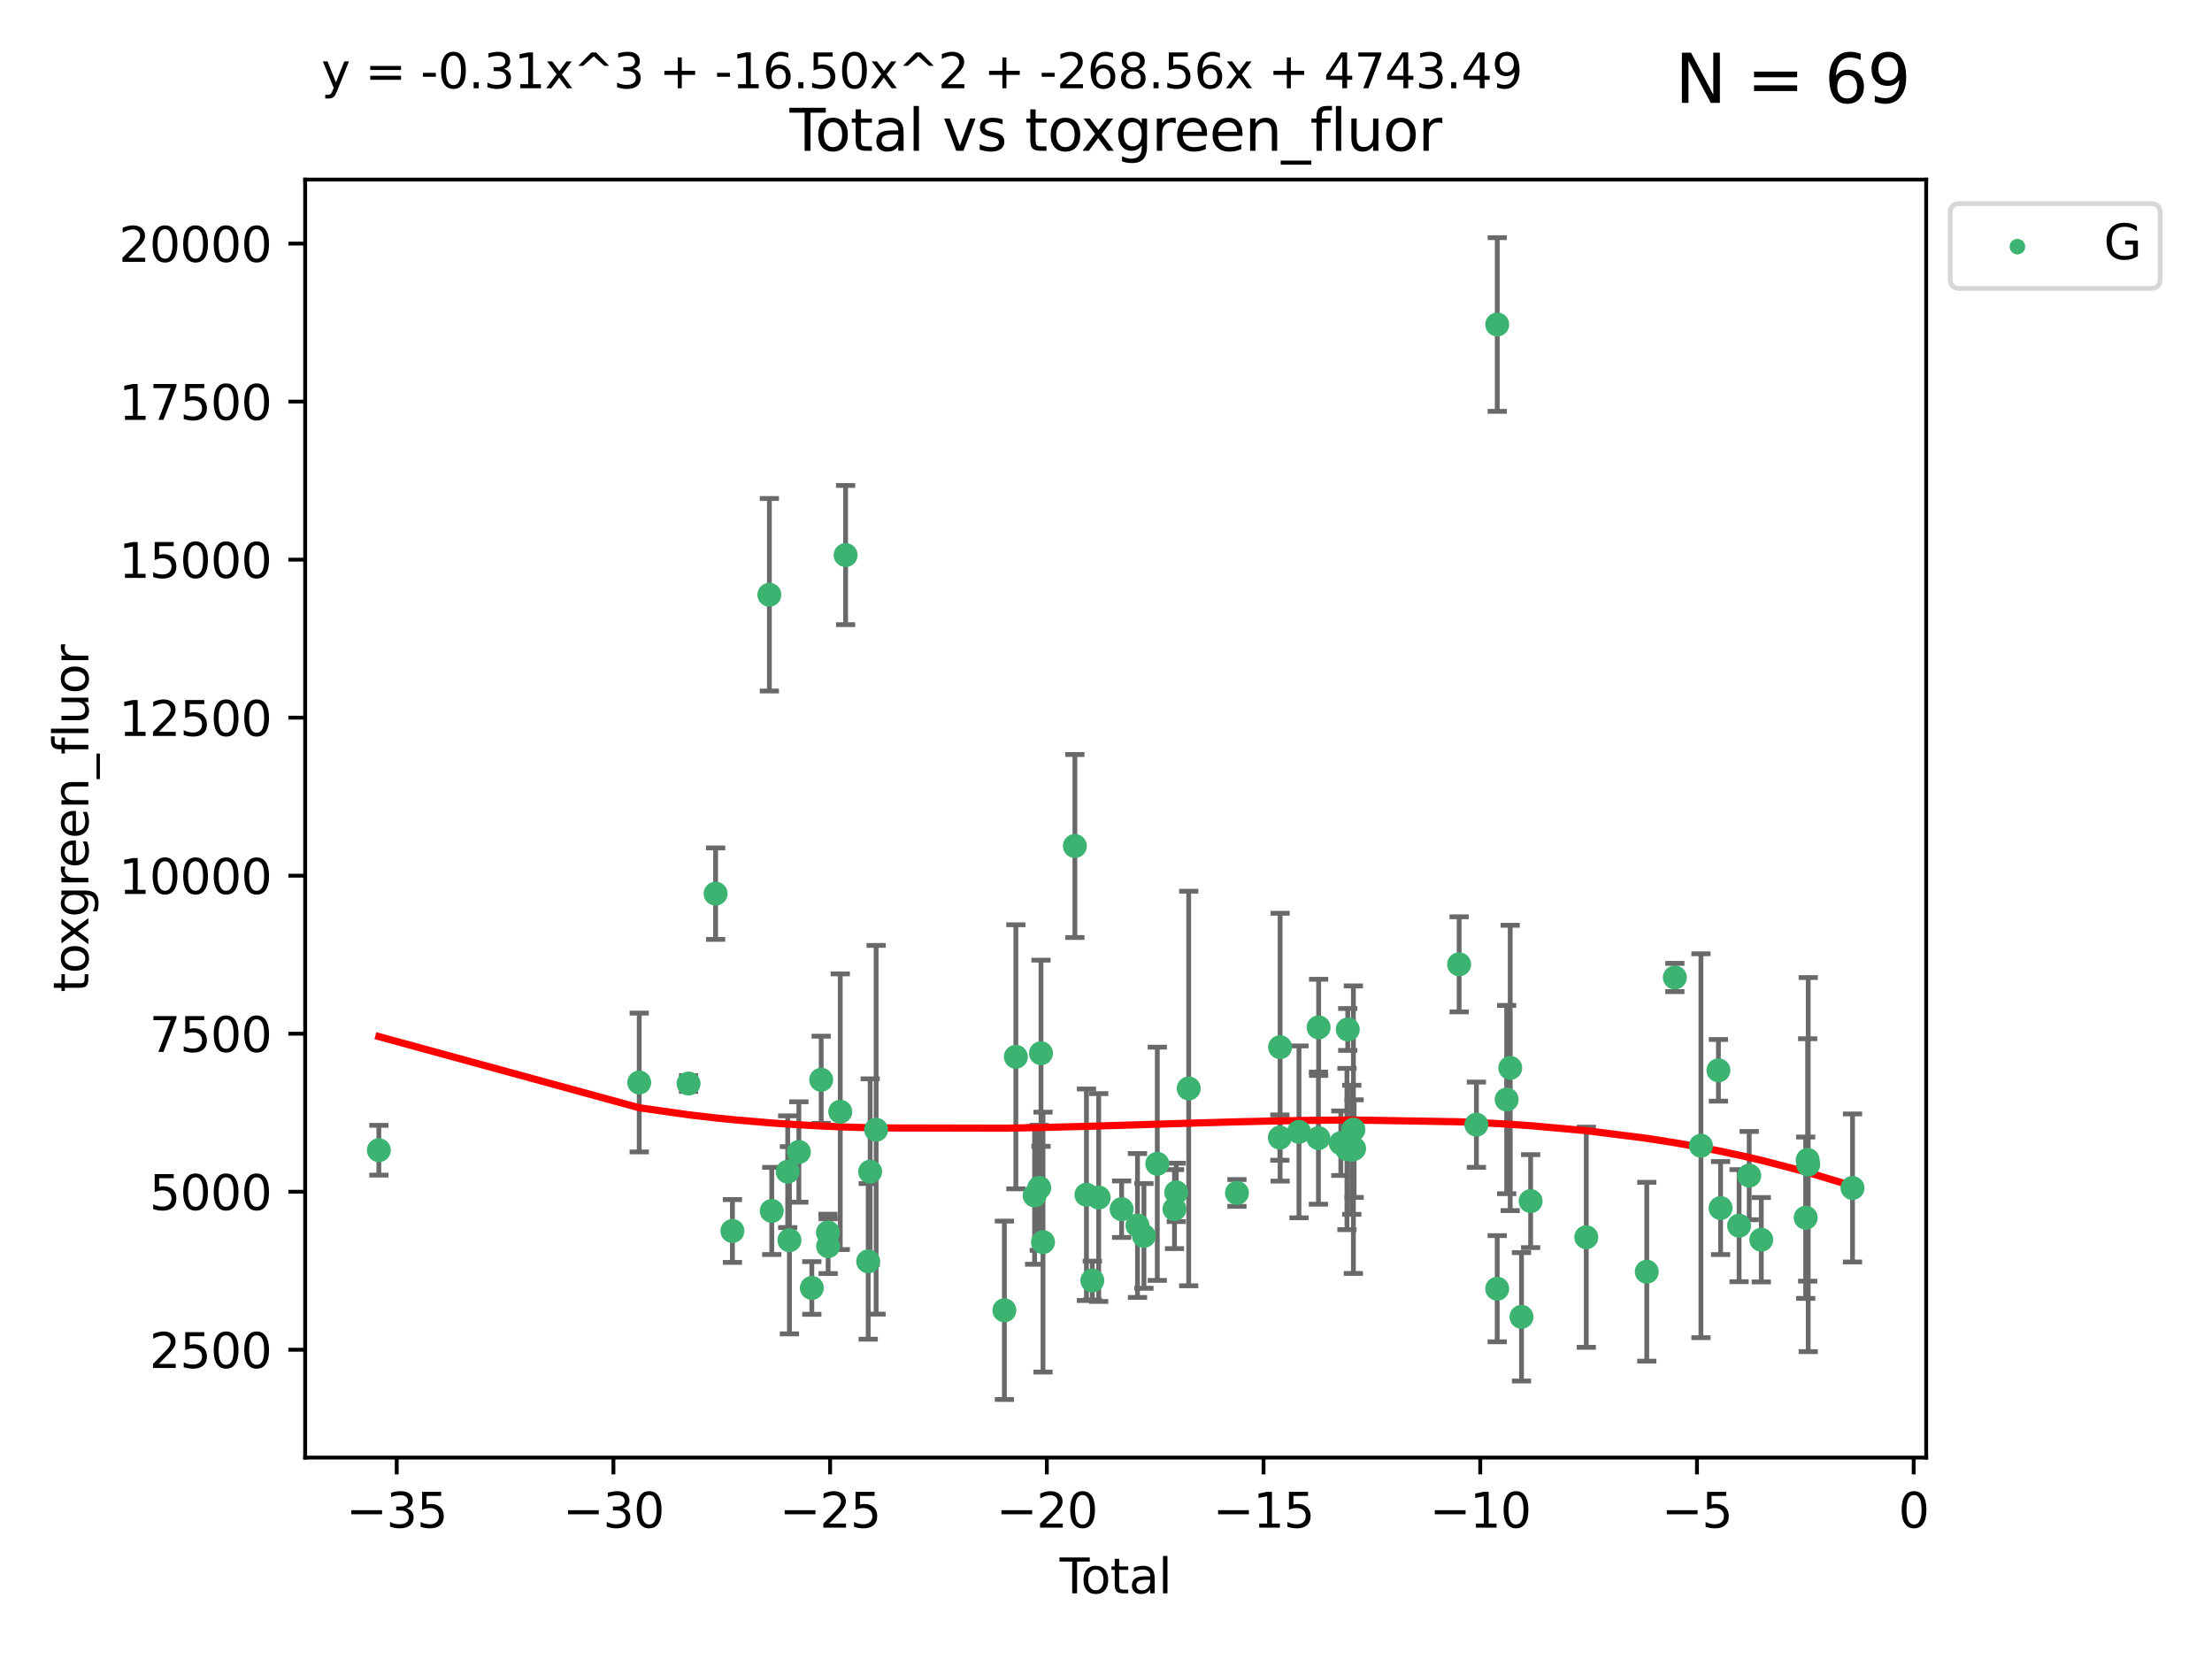 <?xml version="1.0" encoding="utf-8" standalone="no"?>
<!DOCTYPE svg PUBLIC "-//W3C//DTD SVG 1.1//EN"
  "http://www.w3.org/Graphics/SVG/1.1/DTD/svg11.dtd">
<svg xmlns:xlink="http://www.w3.org/1999/xlink" width="460.8pt" height="345.6pt" viewBox="0 0 460.8 345.6" xmlns="http://www.w3.org/2000/svg" version="1.1">
 <defs>
  <style type="text/css">*{stroke-linejoin: round; stroke-linecap: butt}</style>
 </defs>
 <g id="figure_1">
  <g id="patch_1">
   <path d="M 0 345.6 
L 460.8 345.6 
L 460.8 0 
L 0 0 
z
" style="fill: #ffffff"/>
  </g>
  <g id="axes_1">
   <g id="patch_2">
    <path d="M 63.571 303.64 
L 401.26 303.64 
L 401.26 37.411 
L 63.571 37.411 
z
" style="fill: #ffffff"/>
   </g>
   <g id="PathCollection_1">
    <defs>
     <path id="m71a7315d2e" d="M 0 1.118 
C 0.297 1.118 0.581 1 0.791 0.791 
C 1 0.581 1.118 0.297 1.118 0 
C 1.118 -0.297 1 -0.581 0.791 -0.791 
C 0.581 -1 0.297 -1.118 0 -1.118 
C -0.297 -1.118 -0.581 -1 -0.791 -0.791 
C -1 -0.581 -1.118 -0.297 -1.118 0 
C -1.118 0.297 -1 0.581 -0.791 0.791 
C -0.581 1 -0.297 1.118 0 1.118 
z
" style="stroke: #3cb371"/>
    </defs>
    <g clip-path="url(#pb2f831c3a3)">
     <use xlink:href="#m71a7315d2e" x="78.921" y="239.609" style="fill: #3cb371; stroke: #3cb371"/>
     <use xlink:href="#m71a7315d2e" x="133.161" y="225.508" style="fill: #3cb371; stroke: #3cb371"/>
     <use xlink:href="#m71a7315d2e" x="143.437" y="225.72" style="fill: #3cb371; stroke: #3cb371"/>
     <use xlink:href="#m71a7315d2e" x="149.074" y="186.163" style="fill: #3cb371; stroke: #3cb371"/>
     <use xlink:href="#m71a7315d2e" x="152.576" y="256.437" style="fill: #3cb371; stroke: #3cb371"/>
     <use xlink:href="#m71a7315d2e" x="160.274" y="123.898" style="fill: #3cb371; stroke: #3cb371"/>
     <use xlink:href="#m71a7315d2e" x="160.771" y="252.258" style="fill: #3cb371; stroke: #3cb371"/>
     <use xlink:href="#m71a7315d2e" x="164.094" y="244.084" style="fill: #3cb371; stroke: #3cb371"/>
     <use xlink:href="#m71a7315d2e" x="164.453" y="258.362" style="fill: #3cb371; stroke: #3cb371"/>
     <use xlink:href="#m71a7315d2e" x="166.421" y="239.979" style="fill: #3cb371; stroke: #3cb371"/>
     <use xlink:href="#m71a7315d2e" x="169.119" y="268.305" style="fill: #3cb371; stroke: #3cb371"/>
     <use xlink:href="#m71a7315d2e" x="171.07" y="224.935" style="fill: #3cb371; stroke: #3cb371"/>
     <use xlink:href="#m71a7315d2e" x="172.479" y="256.75" style="fill: #3cb371; stroke: #3cb371"/>
     <use xlink:href="#m71a7315d2e" x="172.517" y="259.601" style="fill: #3cb371; stroke: #3cb371"/>
     <use xlink:href="#m71a7315d2e" x="175.043" y="231.59" style="fill: #3cb371; stroke: #3cb371"/>
     <use xlink:href="#m71a7315d2e" x="176.155" y="115.629" style="fill: #3cb371; stroke: #3cb371"/>
     <use xlink:href="#m71a7315d2e" x="180.862" y="262.77" style="fill: #3cb371; stroke: #3cb371"/>
     <use xlink:href="#m71a7315d2e" x="181.269" y="244.079" style="fill: #3cb371; stroke: #3cb371"/>
     <use xlink:href="#m71a7315d2e" x="182.514" y="235.349" style="fill: #3cb371; stroke: #3cb371"/>
     <use xlink:href="#m71a7315d2e" x="209.233" y="272.957" style="fill: #3cb371; stroke: #3cb371"/>
     <use xlink:href="#m71a7315d2e" x="211.623" y="220.151" style="fill: #3cb371; stroke: #3cb371"/>
     <use xlink:href="#m71a7315d2e" x="215.529" y="249.036" style="fill: #3cb371; stroke: #3cb371"/>
     <use xlink:href="#m71a7315d2e" x="216.487" y="247.441" style="fill: #3cb371; stroke: #3cb371"/>
     <use xlink:href="#m71a7315d2e" x="216.859" y="219.41" style="fill: #3cb371; stroke: #3cb371"/>
     <use xlink:href="#m71a7315d2e" x="217.278" y="258.753" style="fill: #3cb371; stroke: #3cb371"/>
     <use xlink:href="#m71a7315d2e" x="223.917" y="176.237" style="fill: #3cb371; stroke: #3cb371"/>
     <use xlink:href="#m71a7315d2e" x="226.325" y="248.883" style="fill: #3cb371; stroke: #3cb371"/>
     <use xlink:href="#m71a7315d2e" x="227.55" y="266.756" style="fill: #3cb371; stroke: #3cb371"/>
     <use xlink:href="#m71a7315d2e" x="228.879" y="249.467" style="fill: #3cb371; stroke: #3cb371"/>
     <use xlink:href="#m71a7315d2e" x="233.656" y="251.9" style="fill: #3cb371; stroke: #3cb371"/>
     <use xlink:href="#m71a7315d2e" x="236.961" y="255.292" style="fill: #3cb371; stroke: #3cb371"/>
     <use xlink:href="#m71a7315d2e" x="238.304" y="257.46" style="fill: #3cb371; stroke: #3cb371"/>
     <use xlink:href="#m71a7315d2e" x="241.087" y="242.438" style="fill: #3cb371; stroke: #3cb371"/>
     <use xlink:href="#m71a7315d2e" x="244.669" y="251.878" style="fill: #3cb371; stroke: #3cb371"/>
     <use xlink:href="#m71a7315d2e" x="245.038" y="248.397" style="fill: #3cb371; stroke: #3cb371"/>
     <use xlink:href="#m71a7315d2e" x="247.63" y="226.751" style="fill: #3cb371; stroke: #3cb371"/>
     <use xlink:href="#m71a7315d2e" x="257.677" y="248.512" style="fill: #3cb371; stroke: #3cb371"/>
     <use xlink:href="#m71a7315d2e" x="266.619" y="236.985" style="fill: #3cb371; stroke: #3cb371"/>
     <use xlink:href="#m71a7315d2e" x="266.672" y="218.147" style="fill: #3cb371; stroke: #3cb371"/>
     <use xlink:href="#m71a7315d2e" x="270.603" y="235.785" style="fill: #3cb371; stroke: #3cb371"/>
     <use xlink:href="#m71a7315d2e" x="274.653" y="237.093" style="fill: #3cb371; stroke: #3cb371"/>
     <use xlink:href="#m71a7315d2e" x="274.696" y="214.02" style="fill: #3cb371; stroke: #3cb371"/>
     <use xlink:href="#m71a7315d2e" x="279.315" y="238.15" style="fill: #3cb371; stroke: #3cb371"/>
     <use xlink:href="#m71a7315d2e" x="280.595" y="239.364" style="fill: #3cb371; stroke: #3cb371"/>
     <use xlink:href="#m71a7315d2e" x="280.762" y="214.455" style="fill: #3cb371; stroke: #3cb371"/>
     <use xlink:href="#m71a7315d2e" x="281.604" y="239.526" style="fill: #3cb371; stroke: #3cb371"/>
     <use xlink:href="#m71a7315d2e" x="281.936" y="235.328" style="fill: #3cb371; stroke: #3cb371"/>
     <use xlink:href="#m71a7315d2e" x="282.087" y="239.279" style="fill: #3cb371; stroke: #3cb371"/>
     <use xlink:href="#m71a7315d2e" x="303.961" y="200.887" style="fill: #3cb371; stroke: #3cb371"/>
     <use xlink:href="#m71a7315d2e" x="307.562" y="234.294" style="fill: #3cb371; stroke: #3cb371"/>
     <use xlink:href="#m71a7315d2e" x="311.898" y="268.463" style="fill: #3cb371; stroke: #3cb371"/>
     <use xlink:href="#m71a7315d2e" x="311.903" y="67.599" style="fill: #3cb371; stroke: #3cb371"/>
     <use xlink:href="#m71a7315d2e" x="313.867" y="229.055" style="fill: #3cb371; stroke: #3cb371"/>
     <use xlink:href="#m71a7315d2e" x="314.607" y="222.468" style="fill: #3cb371; stroke: #3cb371"/>
     <use xlink:href="#m71a7315d2e" x="316.957" y="274.317" style="fill: #3cb371; stroke: #3cb371"/>
     <use xlink:href="#m71a7315d2e" x="318.858" y="250.215" style="fill: #3cb371; stroke: #3cb371"/>
     <use xlink:href="#m71a7315d2e" x="330.452" y="257.742" style="fill: #3cb371; stroke: #3cb371"/>
     <use xlink:href="#m71a7315d2e" x="343.051" y="264.923" style="fill: #3cb371; stroke: #3cb371"/>
     <use xlink:href="#m71a7315d2e" x="348.905" y="203.632" style="fill: #3cb371; stroke: #3cb371"/>
     <use xlink:href="#m71a7315d2e" x="354.337" y="238.676" style="fill: #3cb371; stroke: #3cb371"/>
     <use xlink:href="#m71a7315d2e" x="357.979" y="222.97" style="fill: #3cb371; stroke: #3cb371"/>
     <use xlink:href="#m71a7315d2e" x="358.431" y="251.66" style="fill: #3cb371; stroke: #3cb371"/>
     <use xlink:href="#m71a7315d2e" x="362.285" y="255.329" style="fill: #3cb371; stroke: #3cb371"/>
     <use xlink:href="#m71a7315d2e" x="364.392" y="244.896" style="fill: #3cb371; stroke: #3cb371"/>
     <use xlink:href="#m71a7315d2e" x="366.906" y="258.259" style="fill: #3cb371; stroke: #3cb371"/>
     <use xlink:href="#m71a7315d2e" x="376.158" y="253.669" style="fill: #3cb371; stroke: #3cb371"/>
     <use xlink:href="#m71a7315d2e" x="376.57" y="241.637" style="fill: #3cb371; stroke: #3cb371"/>
     <use xlink:href="#m71a7315d2e" x="376.685" y="242.604" style="fill: #3cb371; stroke: #3cb371"/>
     <use xlink:href="#m71a7315d2e" x="385.911" y="247.475" style="fill: #3cb371; stroke: #3cb371"/>
    </g>
   </g>
   <g id="matplotlib.axis_1">
    <g id="xtick_1">
     <g id="line2d_1">
      <defs>
       <path id="m1c8d4cedc9" d="M 0 0 
L 0 3.5 
" style="stroke: #000000; stroke-width: 0.8"/>
      </defs>
      <g>
       <use xlink:href="#m1c8d4cedc9" x="82.642" y="303.64" style="stroke: #000000; stroke-width: 0.8"/>
      </g>
     </g>
     <g id="text_1">
      <!-- −35 -->
      <g transform="translate(72.09 318.238)scale(0.1 -0.1)">
       <defs>
        <path id="DejaVuSans-2212" d="M 678 2272 
L 4684 2272 
L 4684 1741 
L 678 1741 
L 678 2272 
z
" transform="scale(0.016)"/>
        <path id="DejaVuSans-33" d="M 2597 2516 
Q 3050 2419 3304 2112 
Q 3559 1806 3559 1356 
Q 3559 666 3084 287 
Q 2609 -91 1734 -91 
Q 1441 -91 1130 -33 
Q 819 25 488 141 
L 488 750 
Q 750 597 1062 519 
Q 1375 441 1716 441 
Q 2309 441 2620 675 
Q 2931 909 2931 1356 
Q 2931 1769 2642 2001 
Q 2353 2234 1838 2234 
L 1294 2234 
L 1294 2753 
L 1863 2753 
Q 2328 2753 2575 2939 
Q 2822 3125 2822 3475 
Q 2822 3834 2567 4026 
Q 2313 4219 1838 4219 
Q 1578 4219 1281 4162 
Q 984 4106 628 3988 
L 628 4550 
Q 988 4650 1302 4700 
Q 1616 4750 1894 4750 
Q 2613 4750 3031 4423 
Q 3450 4097 3450 3541 
Q 3450 3153 3228 2886 
Q 3006 2619 2597 2516 
z
" transform="scale(0.016)"/>
        <path id="DejaVuSans-35" d="M 691 4666 
L 3169 4666 
L 3169 4134 
L 1269 4134 
L 1269 2991 
Q 1406 3038 1543 3061 
Q 1681 3084 1819 3084 
Q 2600 3084 3056 2656 
Q 3513 2228 3513 1497 
Q 3513 744 3044 326 
Q 2575 -91 1722 -91 
Q 1428 -91 1123 -41 
Q 819 9 494 109 
L 494 744 
Q 775 591 1075 516 
Q 1375 441 1709 441 
Q 2250 441 2565 725 
Q 2881 1009 2881 1497 
Q 2881 1984 2565 2268 
Q 2250 2553 1709 2553 
Q 1456 2553 1204 2497 
Q 953 2441 691 2322 
L 691 4666 
z
" transform="scale(0.016)"/>
       </defs>
       <use xlink:href="#DejaVuSans-2212"/>
       <use xlink:href="#DejaVuSans-33" x="83.789"/>
       <use xlink:href="#DejaVuSans-35" x="147.412"/>
      </g>
     </g>
    </g>
    <g id="xtick_2">
     <g id="line2d_2">
      <g>
       <use xlink:href="#m1c8d4cedc9" x="127.787" y="303.64" style="stroke: #000000; stroke-width: 0.8"/>
      </g>
     </g>
     <g id="text_2">
      <!-- −30 -->
      <g transform="translate(117.234 318.238)scale(0.1 -0.1)">
       <defs>
        <path id="DejaVuSans-30" d="M 2034 4250 
Q 1547 4250 1301 3770 
Q 1056 3291 1056 2328 
Q 1056 1369 1301 889 
Q 1547 409 2034 409 
Q 2525 409 2770 889 
Q 3016 1369 3016 2328 
Q 3016 3291 2770 3770 
Q 2525 4250 2034 4250 
z
M 2034 4750 
Q 2819 4750 3233 4129 
Q 3647 3509 3647 2328 
Q 3647 1150 3233 529 
Q 2819 -91 2034 -91 
Q 1250 -91 836 529 
Q 422 1150 422 2328 
Q 422 3509 836 4129 
Q 1250 4750 2034 4750 
z
" transform="scale(0.016)"/>
       </defs>
       <use xlink:href="#DejaVuSans-2212"/>
       <use xlink:href="#DejaVuSans-33" x="83.789"/>
       <use xlink:href="#DejaVuSans-30" x="147.412"/>
      </g>
     </g>
    </g>
    <g id="xtick_3">
     <g id="line2d_3">
      <g>
       <use xlink:href="#m1c8d4cedc9" x="172.931" y="303.64" style="stroke: #000000; stroke-width: 0.8"/>
      </g>
     </g>
     <g id="text_3">
      <!-- −25 -->
      <g transform="translate(162.379 318.238)scale(0.1 -0.1)">
       <defs>
        <path id="DejaVuSans-32" d="M 1228 531 
L 3431 531 
L 3431 0 
L 469 0 
L 469 531 
Q 828 903 1448 1529 
Q 2069 2156 2228 2338 
Q 2531 2678 2651 2914 
Q 2772 3150 2772 3378 
Q 2772 3750 2511 3984 
Q 2250 4219 1831 4219 
Q 1534 4219 1204 4116 
Q 875 4013 500 3803 
L 500 4441 
Q 881 4594 1212 4672 
Q 1544 4750 1819 4750 
Q 2544 4750 2975 4387 
Q 3406 4025 3406 3419 
Q 3406 3131 3298 2873 
Q 3191 2616 2906 2266 
Q 2828 2175 2409 1742 
Q 1991 1309 1228 531 
z
" transform="scale(0.016)"/>
       </defs>
       <use xlink:href="#DejaVuSans-2212"/>
       <use xlink:href="#DejaVuSans-32" x="83.789"/>
       <use xlink:href="#DejaVuSans-35" x="147.412"/>
      </g>
     </g>
    </g>
    <g id="xtick_4">
     <g id="line2d_4">
      <g>
       <use xlink:href="#m1c8d4cedc9" x="218.076" y="303.64" style="stroke: #000000; stroke-width: 0.8"/>
      </g>
     </g>
     <g id="text_4">
      <!-- −20 -->
      <g transform="translate(207.523 318.238)scale(0.1 -0.1)">
       <use xlink:href="#DejaVuSans-2212"/>
       <use xlink:href="#DejaVuSans-32" x="83.789"/>
       <use xlink:href="#DejaVuSans-30" x="147.412"/>
      </g>
     </g>
    </g>
    <g id="xtick_5">
     <g id="line2d_5">
      <g>
       <use xlink:href="#m1c8d4cedc9" x="263.22" y="303.64" style="stroke: #000000; stroke-width: 0.8"/>
      </g>
     </g>
     <g id="text_5">
      <!-- −15 -->
      <g transform="translate(252.668 318.238)scale(0.1 -0.1)">
       <defs>
        <path id="DejaVuSans-31" d="M 794 531 
L 1825 531 
L 1825 4091 
L 703 3866 
L 703 4441 
L 1819 4666 
L 2450 4666 
L 2450 531 
L 3481 531 
L 3481 0 
L 794 0 
L 794 531 
z
" transform="scale(0.016)"/>
       </defs>
       <use xlink:href="#DejaVuSans-2212"/>
       <use xlink:href="#DejaVuSans-31" x="83.789"/>
       <use xlink:href="#DejaVuSans-35" x="147.412"/>
      </g>
     </g>
    </g>
    <g id="xtick_6">
     <g id="line2d_6">
      <g>
       <use xlink:href="#m1c8d4cedc9" x="308.364" y="303.64" style="stroke: #000000; stroke-width: 0.8"/>
      </g>
     </g>
     <g id="text_6">
      <!-- −10 -->
      <g transform="translate(297.812 318.238)scale(0.1 -0.1)">
       <use xlink:href="#DejaVuSans-2212"/>
       <use xlink:href="#DejaVuSans-31" x="83.789"/>
       <use xlink:href="#DejaVuSans-30" x="147.412"/>
      </g>
     </g>
    </g>
    <g id="xtick_7">
     <g id="line2d_7">
      <g>
       <use xlink:href="#m1c8d4cedc9" x="353.509" y="303.64" style="stroke: #000000; stroke-width: 0.8"/>
      </g>
     </g>
     <g id="text_7">
      <!-- −5 -->
      <g transform="translate(346.138 318.238)scale(0.1 -0.1)">
       <use xlink:href="#DejaVuSans-2212"/>
       <use xlink:href="#DejaVuSans-35" x="83.789"/>
      </g>
     </g>
    </g>
    <g id="xtick_8">
     <g id="line2d_8">
      <g>
       <use xlink:href="#m1c8d4cedc9" x="398.653" y="303.64" style="stroke: #000000; stroke-width: 0.8"/>
      </g>
     </g>
     <g id="text_8">
      <!-- 0 -->
      <g transform="translate(395.472 318.238)scale(0.1 -0.1)">
       <use xlink:href="#DejaVuSans-30"/>
      </g>
     </g>
    </g>
    <g id="text_9">
     <!-- Total -->
     <g transform="translate(220.739 331.917)scale(0.1 -0.1)">
      <defs>
       <path id="DejaVuSans-54" d="M -19 4666 
L 3928 4666 
L 3928 4134 
L 2272 4134 
L 2272 0 
L 1638 0 
L 1638 4134 
L -19 4134 
L -19 4666 
z
" transform="scale(0.016)"/>
       <path id="DejaVuSans-6f" d="M 1959 3097 
Q 1497 3097 1228 2736 
Q 959 2375 959 1747 
Q 959 1119 1226 758 
Q 1494 397 1959 397 
Q 2419 397 2687 759 
Q 2956 1122 2956 1747 
Q 2956 2369 2687 2733 
Q 2419 3097 1959 3097 
z
M 1959 3584 
Q 2709 3584 3137 3096 
Q 3566 2609 3566 1747 
Q 3566 888 3137 398 
Q 2709 -91 1959 -91 
Q 1206 -91 779 398 
Q 353 888 353 1747 
Q 353 2609 779 3096 
Q 1206 3584 1959 3584 
z
" transform="scale(0.016)"/>
       <path id="DejaVuSans-74" d="M 1172 4494 
L 1172 3500 
L 2356 3500 
L 2356 3053 
L 1172 3053 
L 1172 1153 
Q 1172 725 1289 603 
Q 1406 481 1766 481 
L 2356 481 
L 2356 0 
L 1766 0 
Q 1100 0 847 248 
Q 594 497 594 1153 
L 594 3053 
L 172 3053 
L 172 3500 
L 594 3500 
L 594 4494 
L 1172 4494 
z
" transform="scale(0.016)"/>
       <path id="DejaVuSans-61" d="M 2194 1759 
Q 1497 1759 1228 1600 
Q 959 1441 959 1056 
Q 959 750 1161 570 
Q 1363 391 1709 391 
Q 2188 391 2477 730 
Q 2766 1069 2766 1631 
L 2766 1759 
L 2194 1759 
z
M 3341 1997 
L 3341 0 
L 2766 0 
L 2766 531 
Q 2569 213 2275 61 
Q 1981 -91 1556 -91 
Q 1019 -91 701 211 
Q 384 513 384 1019 
Q 384 1609 779 1909 
Q 1175 2209 1959 2209 
L 2766 2209 
L 2766 2266 
Q 2766 2663 2505 2880 
Q 2244 3097 1772 3097 
Q 1472 3097 1187 3025 
Q 903 2953 641 2809 
L 641 3341 
Q 956 3463 1253 3523 
Q 1550 3584 1831 3584 
Q 2591 3584 2966 3190 
Q 3341 2797 3341 1997 
z
" transform="scale(0.016)"/>
       <path id="DejaVuSans-6c" d="M 603 4863 
L 1178 4863 
L 1178 0 
L 603 0 
L 603 4863 
z
" transform="scale(0.016)"/>
      </defs>
      <use xlink:href="#DejaVuSans-54"/>
      <use xlink:href="#DejaVuSans-6f" x="44.084"/>
      <use xlink:href="#DejaVuSans-74" x="105.266"/>
      <use xlink:href="#DejaVuSans-61" x="144.475"/>
      <use xlink:href="#DejaVuSans-6c" x="205.754"/>
     </g>
    </g>
   </g>
   <g id="matplotlib.axis_2">
    <g id="ytick_1">
     <g id="line2d_9">
      <defs>
       <path id="m65e2638fe7" d="M 0 0 
L -3.5 0 
" style="stroke: #000000; stroke-width: 0.8"/>
      </defs>
      <g>
       <use xlink:href="#m65e2638fe7" x="63.571" y="281.174" style="stroke: #000000; stroke-width: 0.8"/>
      </g>
     </g>
     <g id="text_10">
      <!-- 2500 -->
      <g transform="translate(31.121 284.973)scale(0.1 -0.1)">
       <use xlink:href="#DejaVuSans-32"/>
       <use xlink:href="#DejaVuSans-35" x="63.623"/>
       <use xlink:href="#DejaVuSans-30" x="127.246"/>
       <use xlink:href="#DejaVuSans-30" x="190.869"/>
      </g>
     </g>
    </g>
    <g id="ytick_2">
     <g id="line2d_10">
      <g>
       <use xlink:href="#m65e2638fe7" x="63.571" y="248.256" style="stroke: #000000; stroke-width: 0.8"/>
      </g>
     </g>
     <g id="text_11">
      <!-- 5000 -->
      <g transform="translate(31.121 252.055)scale(0.1 -0.1)">
       <use xlink:href="#DejaVuSans-35"/>
       <use xlink:href="#DejaVuSans-30" x="63.623"/>
       <use xlink:href="#DejaVuSans-30" x="127.246"/>
       <use xlink:href="#DejaVuSans-30" x="190.869"/>
      </g>
     </g>
    </g>
    <g id="ytick_3">
     <g id="line2d_11">
      <g>
       <use xlink:href="#m65e2638fe7" x="63.571" y="215.338" style="stroke: #000000; stroke-width: 0.8"/>
      </g>
     </g>
     <g id="text_12">
      <!-- 7500 -->
      <g transform="translate(31.121 219.137)scale(0.1 -0.1)">
       <defs>
        <path id="DejaVuSans-37" d="M 525 4666 
L 3525 4666 
L 3525 4397 
L 1831 0 
L 1172 0 
L 2766 4134 
L 525 4134 
L 525 4666 
z
" transform="scale(0.016)"/>
       </defs>
       <use xlink:href="#DejaVuSans-37"/>
       <use xlink:href="#DejaVuSans-35" x="63.623"/>
       <use xlink:href="#DejaVuSans-30" x="127.246"/>
       <use xlink:href="#DejaVuSans-30" x="190.869"/>
      </g>
     </g>
    </g>
    <g id="ytick_4">
     <g id="line2d_12">
      <g>
       <use xlink:href="#m65e2638fe7" x="63.571" y="182.42" style="stroke: #000000; stroke-width: 0.8"/>
      </g>
     </g>
     <g id="text_13">
      <!-- 10000 -->
      <g transform="translate(24.759 186.219)scale(0.1 -0.1)">
       <use xlink:href="#DejaVuSans-31"/>
       <use xlink:href="#DejaVuSans-30" x="63.623"/>
       <use xlink:href="#DejaVuSans-30" x="127.246"/>
       <use xlink:href="#DejaVuSans-30" x="190.869"/>
       <use xlink:href="#DejaVuSans-30" x="254.492"/>
      </g>
     </g>
    </g>
    <g id="ytick_5">
     <g id="line2d_13">
      <g>
       <use xlink:href="#m65e2638fe7" x="63.571" y="149.502" style="stroke: #000000; stroke-width: 0.8"/>
      </g>
     </g>
     <g id="text_14">
      <!-- 12500 -->
      <g transform="translate(24.759 153.301)scale(0.1 -0.1)">
       <use xlink:href="#DejaVuSans-31"/>
       <use xlink:href="#DejaVuSans-32" x="63.623"/>
       <use xlink:href="#DejaVuSans-35" x="127.246"/>
       <use xlink:href="#DejaVuSans-30" x="190.869"/>
       <use xlink:href="#DejaVuSans-30" x="254.492"/>
      </g>
     </g>
    </g>
    <g id="ytick_6">
     <g id="line2d_14">
      <g>
       <use xlink:href="#m65e2638fe7" x="63.571" y="116.584" style="stroke: #000000; stroke-width: 0.8"/>
      </g>
     </g>
     <g id="text_15">
      <!-- 15000 -->
      <g transform="translate(24.759 120.383)scale(0.1 -0.1)">
       <use xlink:href="#DejaVuSans-31"/>
       <use xlink:href="#DejaVuSans-35" x="63.623"/>
       <use xlink:href="#DejaVuSans-30" x="127.246"/>
       <use xlink:href="#DejaVuSans-30" x="190.869"/>
       <use xlink:href="#DejaVuSans-30" x="254.492"/>
      </g>
     </g>
    </g>
    <g id="ytick_7">
     <g id="line2d_15">
      <g>
       <use xlink:href="#m65e2638fe7" x="63.571" y="83.666" style="stroke: #000000; stroke-width: 0.8"/>
      </g>
     </g>
     <g id="text_16">
      <!-- 17500 -->
      <g transform="translate(24.759 87.466)scale(0.1 -0.1)">
       <use xlink:href="#DejaVuSans-31"/>
       <use xlink:href="#DejaVuSans-37" x="63.623"/>
       <use xlink:href="#DejaVuSans-35" x="127.246"/>
       <use xlink:href="#DejaVuSans-30" x="190.869"/>
       <use xlink:href="#DejaVuSans-30" x="254.492"/>
      </g>
     </g>
    </g>
    <g id="ytick_8">
     <g id="line2d_16">
      <g>
       <use xlink:href="#m65e2638fe7" x="63.571" y="50.748" style="stroke: #000000; stroke-width: 0.8"/>
      </g>
     </g>
     <g id="text_17">
      <!-- 20000 -->
      <g transform="translate(24.759 54.548)scale(0.1 -0.1)">
       <use xlink:href="#DejaVuSans-32"/>
       <use xlink:href="#DejaVuSans-30" x="63.623"/>
       <use xlink:href="#DejaVuSans-30" x="127.246"/>
       <use xlink:href="#DejaVuSans-30" x="190.869"/>
       <use xlink:href="#DejaVuSans-30" x="254.492"/>
      </g>
     </g>
    </g>
    <g id="text_18">
     <!-- toxgreen_fluor -->
     <g transform="translate(18.401 206.72)rotate(-90)scale(0.1 -0.1)">
      <defs>
       <path id="DejaVuSans-78" d="M 3513 3500 
L 2247 1797 
L 3578 0 
L 2900 0 
L 1881 1375 
L 863 0 
L 184 0 
L 1544 1831 
L 300 3500 
L 978 3500 
L 1906 2253 
L 2834 3500 
L 3513 3500 
z
" transform="scale(0.016)"/>
       <path id="DejaVuSans-67" d="M 2906 1791 
Q 2906 2416 2648 2759 
Q 2391 3103 1925 3103 
Q 1463 3103 1205 2759 
Q 947 2416 947 1791 
Q 947 1169 1205 825 
Q 1463 481 1925 481 
Q 2391 481 2648 825 
Q 2906 1169 2906 1791 
z
M 3481 434 
Q 3481 -459 3084 -895 
Q 2688 -1331 1869 -1331 
Q 1566 -1331 1297 -1286 
Q 1028 -1241 775 -1147 
L 775 -588 
Q 1028 -725 1275 -790 
Q 1522 -856 1778 -856 
Q 2344 -856 2625 -561 
Q 2906 -266 2906 331 
L 2906 616 
Q 2728 306 2450 153 
Q 2172 0 1784 0 
Q 1141 0 747 490 
Q 353 981 353 1791 
Q 353 2603 747 3093 
Q 1141 3584 1784 3584 
Q 2172 3584 2450 3431 
Q 2728 3278 2906 2969 
L 2906 3500 
L 3481 3500 
L 3481 434 
z
" transform="scale(0.016)"/>
       <path id="DejaVuSans-72" d="M 2631 2963 
Q 2534 3019 2420 3045 
Q 2306 3072 2169 3072 
Q 1681 3072 1420 2755 
Q 1159 2438 1159 1844 
L 1159 0 
L 581 0 
L 581 3500 
L 1159 3500 
L 1159 2956 
Q 1341 3275 1631 3429 
Q 1922 3584 2338 3584 
Q 2397 3584 2469 3576 
Q 2541 3569 2628 3553 
L 2631 2963 
z
" transform="scale(0.016)"/>
       <path id="DejaVuSans-65" d="M 3597 1894 
L 3597 1613 
L 953 1613 
Q 991 1019 1311 708 
Q 1631 397 2203 397 
Q 2534 397 2845 478 
Q 3156 559 3463 722 
L 3463 178 
Q 3153 47 2828 -22 
Q 2503 -91 2169 -91 
Q 1331 -91 842 396 
Q 353 884 353 1716 
Q 353 2575 817 3079 
Q 1281 3584 2069 3584 
Q 2775 3584 3186 3129 
Q 3597 2675 3597 1894 
z
M 3022 2063 
Q 3016 2534 2758 2815 
Q 2500 3097 2075 3097 
Q 1594 3097 1305 2825 
Q 1016 2553 972 2059 
L 3022 2063 
z
" transform="scale(0.016)"/>
       <path id="DejaVuSans-6e" d="M 3513 2113 
L 3513 0 
L 2938 0 
L 2938 2094 
Q 2938 2591 2744 2837 
Q 2550 3084 2163 3084 
Q 1697 3084 1428 2787 
Q 1159 2491 1159 1978 
L 1159 0 
L 581 0 
L 581 3500 
L 1159 3500 
L 1159 2956 
Q 1366 3272 1645 3428 
Q 1925 3584 2291 3584 
Q 2894 3584 3203 3211 
Q 3513 2838 3513 2113 
z
" transform="scale(0.016)"/>
       <path id="DejaVuSans-5f" d="M 3263 -1063 
L 3263 -1509 
L -63 -1509 
L -63 -1063 
L 3263 -1063 
z
" transform="scale(0.016)"/>
       <path id="DejaVuSans-66" d="M 2375 4863 
L 2375 4384 
L 1825 4384 
Q 1516 4384 1395 4259 
Q 1275 4134 1275 3809 
L 1275 3500 
L 2222 3500 
L 2222 3053 
L 1275 3053 
L 1275 0 
L 697 0 
L 697 3053 
L 147 3053 
L 147 3500 
L 697 3500 
L 697 3744 
Q 697 4328 969 4595 
Q 1241 4863 1831 4863 
L 2375 4863 
z
" transform="scale(0.016)"/>
       <path id="DejaVuSans-75" d="M 544 1381 
L 544 3500 
L 1119 3500 
L 1119 1403 
Q 1119 906 1312 657 
Q 1506 409 1894 409 
Q 2359 409 2629 706 
Q 2900 1003 2900 1516 
L 2900 3500 
L 3475 3500 
L 3475 0 
L 2900 0 
L 2900 538 
Q 2691 219 2414 64 
Q 2138 -91 1772 -91 
Q 1169 -91 856 284 
Q 544 659 544 1381 
z
M 1991 3584 
L 1991 3584 
z
" transform="scale(0.016)"/>
      </defs>
      <use xlink:href="#DejaVuSans-74"/>
      <use xlink:href="#DejaVuSans-6f" x="39.209"/>
      <use xlink:href="#DejaVuSans-78" x="97.266"/>
      <use xlink:href="#DejaVuSans-67" x="156.445"/>
      <use xlink:href="#DejaVuSans-72" x="219.922"/>
      <use xlink:href="#DejaVuSans-65" x="258.785"/>
      <use xlink:href="#DejaVuSans-65" x="320.309"/>
      <use xlink:href="#DejaVuSans-6e" x="381.832"/>
      <use xlink:href="#DejaVuSans-5f" x="445.211"/>
      <use xlink:href="#DejaVuSans-66" x="495.211"/>
      <use xlink:href="#DejaVuSans-6c" x="530.416"/>
      <use xlink:href="#DejaVuSans-75" x="558.199"/>
      <use xlink:href="#DejaVuSans-6f" x="621.578"/>
      <use xlink:href="#DejaVuSans-72" x="682.76"/>
     </g>
    </g>
   </g>
   <g id="LineCollection_1">
    <path d="M 78.921 244.791 
L 78.921 234.426 
" clip-path="url(#pb2f831c3a3)" style="fill: none; stroke: #696969"/>
    <path d="M 133.161 239.968 
L 133.161 211.047 
" clip-path="url(#pb2f831c3a3)" style="fill: none; stroke: #696969"/>
    <path d="M 143.437 227.359 
L 143.437 224.082 
" clip-path="url(#pb2f831c3a3)" style="fill: none; stroke: #696969"/>
    <path d="M 149.074 195.692 
L 149.074 176.634 
" clip-path="url(#pb2f831c3a3)" style="fill: none; stroke: #696969"/>
    <path d="M 152.576 262.985 
L 152.576 249.889 
" clip-path="url(#pb2f831c3a3)" style="fill: none; stroke: #696969"/>
    <path d="M 160.274 143.951 
L 160.274 103.846 
" clip-path="url(#pb2f831c3a3)" style="fill: none; stroke: #696969"/>
    <path d="M 160.771 261.332 
L 160.771 243.184 
" clip-path="url(#pb2f831c3a3)" style="fill: none; stroke: #696969"/>
    <path d="M 164.094 255.727 
L 164.094 232.442 
" clip-path="url(#pb2f831c3a3)" style="fill: none; stroke: #696969"/>
    <path d="M 164.453 277.868 
L 164.453 238.857 
" clip-path="url(#pb2f831c3a3)" style="fill: none; stroke: #696969"/>
    <path d="M 166.421 250.439 
L 166.421 229.519 
" clip-path="url(#pb2f831c3a3)" style="fill: none; stroke: #696969"/>
    <path d="M 169.119 273.791 
L 169.119 262.818 
" clip-path="url(#pb2f831c3a3)" style="fill: none; stroke: #696969"/>
    <path d="M 171.07 234.008 
L 171.07 215.861 
" clip-path="url(#pb2f831c3a3)" style="fill: none; stroke: #696969"/>
    <path d="M 172.479 260.55 
L 172.479 252.95 
" clip-path="url(#pb2f831c3a3)" style="fill: none; stroke: #696969"/>
    <path d="M 172.517 265.304 
L 172.517 253.898 
" clip-path="url(#pb2f831c3a3)" style="fill: none; stroke: #696969"/>
    <path d="M 175.043 260.304 
L 175.043 202.877 
" clip-path="url(#pb2f831c3a3)" style="fill: none; stroke: #696969"/>
    <path d="M 176.155 130.125 
L 176.155 101.133 
" clip-path="url(#pb2f831c3a3)" style="fill: none; stroke: #696969"/>
    <path d="M 180.862 278.984 
L 180.862 246.556 
" clip-path="url(#pb2f831c3a3)" style="fill: none; stroke: #696969"/>
    <path d="M 181.269 263.417 
L 181.269 224.741 
" clip-path="url(#pb2f831c3a3)" style="fill: none; stroke: #696969"/>
    <path d="M 182.514 273.752 
L 182.514 196.947 
" clip-path="url(#pb2f831c3a3)" style="fill: none; stroke: #696969"/>
    <path d="M 209.233 291.539 
L 209.233 254.376 
" clip-path="url(#pb2f831c3a3)" style="fill: none; stroke: #696969"/>
    <path d="M 211.623 247.661 
L 211.623 192.642 
" clip-path="url(#pb2f831c3a3)" style="fill: none; stroke: #696969"/>
    <path d="M 215.529 263.368 
L 215.529 234.703 
" clip-path="url(#pb2f831c3a3)" style="fill: none; stroke: #696969"/>
    <path d="M 216.487 260.462 
L 216.487 234.42 
" clip-path="url(#pb2f831c3a3)" style="fill: none; stroke: #696969"/>
    <path d="M 216.859 238.8 
L 216.859 200.021 
" clip-path="url(#pb2f831c3a3)" style="fill: none; stroke: #696969"/>
    <path d="M 217.278 285.825 
L 217.278 231.682 
" clip-path="url(#pb2f831c3a3)" style="fill: none; stroke: #696969"/>
    <path d="M 223.917 195.299 
L 223.917 157.176 
" clip-path="url(#pb2f831c3a3)" style="fill: none; stroke: #696969"/>
    <path d="M 226.325 270.915 
L 226.325 226.852 
" clip-path="url(#pb2f831c3a3)" style="fill: none; stroke: #696969"/>
    <path d="M 227.55 270.801 
L 227.55 262.71 
" clip-path="url(#pb2f831c3a3)" style="fill: none; stroke: #696969"/>
    <path d="M 228.879 271.115 
L 228.879 227.819 
" clip-path="url(#pb2f831c3a3)" style="fill: none; stroke: #696969"/>
    <path d="M 233.656 257.786 
L 233.656 246.013 
" clip-path="url(#pb2f831c3a3)" style="fill: none; stroke: #696969"/>
    <path d="M 236.961 270.28 
L 236.961 240.303 
" clip-path="url(#pb2f831c3a3)" style="fill: none; stroke: #696969"/>
    <path d="M 238.304 268.371 
L 238.304 246.549 
" clip-path="url(#pb2f831c3a3)" style="fill: none; stroke: #696969"/>
    <path d="M 241.087 266.729 
L 241.087 218.146 
" clip-path="url(#pb2f831c3a3)" style="fill: none; stroke: #696969"/>
    <path d="M 244.669 260.104 
L 244.669 243.652 
" clip-path="url(#pb2f831c3a3)" style="fill: none; stroke: #696969"/>
    <path d="M 245.038 254.477 
L 245.038 242.317 
" clip-path="url(#pb2f831c3a3)" style="fill: none; stroke: #696969"/>
    <path d="M 247.63 267.853 
L 247.63 185.649 
" clip-path="url(#pb2f831c3a3)" style="fill: none; stroke: #696969"/>
    <path d="M 257.677 251.31 
L 257.677 245.715 
" clip-path="url(#pb2f831c3a3)" style="fill: none; stroke: #696969"/>
    <path d="M 266.619 241.705 
L 266.619 232.265 
" clip-path="url(#pb2f831c3a3)" style="fill: none; stroke: #696969"/>
    <path d="M 266.672 246.045 
L 266.672 190.249 
" clip-path="url(#pb2f831c3a3)" style="fill: none; stroke: #696969"/>
    <path d="M 270.603 253.689 
L 270.603 217.881 
" clip-path="url(#pb2f831c3a3)" style="fill: none; stroke: #696969"/>
    <path d="M 274.653 250.854 
L 274.653 223.332 
" clip-path="url(#pb2f831c3a3)" style="fill: none; stroke: #696969"/>
    <path d="M 274.696 224.037 
L 274.696 204.002 
" clip-path="url(#pb2f831c3a3)" style="fill: none; stroke: #696969"/>
    <path d="M 279.315 244.87 
L 279.315 231.43 
" clip-path="url(#pb2f831c3a3)" style="fill: none; stroke: #696969"/>
    <path d="M 280.595 256.157 
L 280.595 222.57 
" clip-path="url(#pb2f831c3a3)" style="fill: none; stroke: #696969"/>
    <path d="M 280.762 218.816 
L 280.762 210.094 
" clip-path="url(#pb2f831c3a3)" style="fill: none; stroke: #696969"/>
    <path d="M 281.604 252.969 
L 281.604 226.084 
" clip-path="url(#pb2f831c3a3)" style="fill: none; stroke: #696969"/>
    <path d="M 281.936 265.276 
L 281.936 205.38 
" clip-path="url(#pb2f831c3a3)" style="fill: none; stroke: #696969"/>
    <path d="M 282.087 249.448 
L 282.087 229.11 
" clip-path="url(#pb2f831c3a3)" style="fill: none; stroke: #696969"/>
    <path d="M 303.961 210.791 
L 303.961 190.983 
" clip-path="url(#pb2f831c3a3)" style="fill: none; stroke: #696969"/>
    <path d="M 307.562 243.171 
L 307.562 225.417 
" clip-path="url(#pb2f831c3a3)" style="fill: none; stroke: #696969"/>
    <path d="M 311.898 279.521 
L 311.898 257.405 
" clip-path="url(#pb2f831c3a3)" style="fill: none; stroke: #696969"/>
    <path d="M 311.903 85.686 
L 311.903 49.513 
" clip-path="url(#pb2f831c3a3)" style="fill: none; stroke: #696969"/>
    <path d="M 313.867 248.67 
L 313.867 209.44 
" clip-path="url(#pb2f831c3a3)" style="fill: none; stroke: #696969"/>
    <path d="M 314.607 252.188 
L 314.607 192.748 
" clip-path="url(#pb2f831c3a3)" style="fill: none; stroke: #696969"/>
    <path d="M 316.957 287.696 
L 316.957 260.937 
" clip-path="url(#pb2f831c3a3)" style="fill: none; stroke: #696969"/>
    <path d="M 318.858 259.896 
L 318.858 240.534 
" clip-path="url(#pb2f831c3a3)" style="fill: none; stroke: #696969"/>
    <path d="M 330.452 280.671 
L 330.452 234.813 
" clip-path="url(#pb2f831c3a3)" style="fill: none; stroke: #696969"/>
    <path d="M 343.051 283.549 
L 343.051 246.297 
" clip-path="url(#pb2f831c3a3)" style="fill: none; stroke: #696969"/>
    <path d="M 348.905 206.574 
L 348.905 200.689 
" clip-path="url(#pb2f831c3a3)" style="fill: none; stroke: #696969"/>
    <path d="M 354.337 278.658 
L 354.337 198.693 
" clip-path="url(#pb2f831c3a3)" style="fill: none; stroke: #696969"/>
    <path d="M 357.979 229.39 
L 357.979 216.549 
" clip-path="url(#pb2f831c3a3)" style="fill: none; stroke: #696969"/>
    <path d="M 358.431 261.344 
L 358.431 241.976 
" clip-path="url(#pb2f831c3a3)" style="fill: none; stroke: #696969"/>
    <path d="M 362.285 267.002 
L 362.285 243.657 
" clip-path="url(#pb2f831c3a3)" style="fill: none; stroke: #696969"/>
    <path d="M 364.392 254.09 
L 364.392 235.703 
" clip-path="url(#pb2f831c3a3)" style="fill: none; stroke: #696969"/>
    <path d="M 366.906 267.047 
L 366.906 249.472 
" clip-path="url(#pb2f831c3a3)" style="fill: none; stroke: #696969"/>
    <path d="M 376.158 270.475 
L 376.158 236.863 
" clip-path="url(#pb2f831c3a3)" style="fill: none; stroke: #696969"/>
    <path d="M 376.57 266.885 
L 376.57 216.389 
" clip-path="url(#pb2f831c3a3)" style="fill: none; stroke: #696969"/>
    <path d="M 376.685 281.568 
L 376.685 203.64 
" clip-path="url(#pb2f831c3a3)" style="fill: none; stroke: #696969"/>
    <path d="M 385.911 262.894 
L 385.911 232.055 
" clip-path="url(#pb2f831c3a3)" style="fill: none; stroke: #696969"/>
   </g>
   <g id="line2d_17">
    <defs>
     <path id="ma4412eb7b3" d="M 2 0 
L -2 -0 
" style="stroke: #696969"/>
    </defs>
    <g clip-path="url(#pb2f831c3a3)">
     <use xlink:href="#ma4412eb7b3" x="78.921" y="244.791" style="fill: #696969; stroke: #696969"/>
     <use xlink:href="#ma4412eb7b3" x="133.161" y="239.968" style="fill: #696969; stroke: #696969"/>
     <use xlink:href="#ma4412eb7b3" x="143.437" y="227.359" style="fill: #696969; stroke: #696969"/>
     <use xlink:href="#ma4412eb7b3" x="149.074" y="195.692" style="fill: #696969; stroke: #696969"/>
     <use xlink:href="#ma4412eb7b3" x="152.576" y="262.985" style="fill: #696969; stroke: #696969"/>
     <use xlink:href="#ma4412eb7b3" x="160.274" y="143.951" style="fill: #696969; stroke: #696969"/>
     <use xlink:href="#ma4412eb7b3" x="160.771" y="261.332" style="fill: #696969; stroke: #696969"/>
     <use xlink:href="#ma4412eb7b3" x="164.094" y="255.727" style="fill: #696969; stroke: #696969"/>
     <use xlink:href="#ma4412eb7b3" x="164.453" y="277.868" style="fill: #696969; stroke: #696969"/>
     <use xlink:href="#ma4412eb7b3" x="166.421" y="250.439" style="fill: #696969; stroke: #696969"/>
     <use xlink:href="#ma4412eb7b3" x="169.119" y="273.791" style="fill: #696969; stroke: #696969"/>
     <use xlink:href="#ma4412eb7b3" x="171.07" y="234.008" style="fill: #696969; stroke: #696969"/>
     <use xlink:href="#ma4412eb7b3" x="172.479" y="260.55" style="fill: #696969; stroke: #696969"/>
     <use xlink:href="#ma4412eb7b3" x="172.517" y="265.304" style="fill: #696969; stroke: #696969"/>
     <use xlink:href="#ma4412eb7b3" x="175.043" y="260.304" style="fill: #696969; stroke: #696969"/>
     <use xlink:href="#ma4412eb7b3" x="176.155" y="130.125" style="fill: #696969; stroke: #696969"/>
     <use xlink:href="#ma4412eb7b3" x="180.862" y="278.984" style="fill: #696969; stroke: #696969"/>
     <use xlink:href="#ma4412eb7b3" x="181.269" y="263.417" style="fill: #696969; stroke: #696969"/>
     <use xlink:href="#ma4412eb7b3" x="182.514" y="273.752" style="fill: #696969; stroke: #696969"/>
     <use xlink:href="#ma4412eb7b3" x="209.233" y="291.539" style="fill: #696969; stroke: #696969"/>
     <use xlink:href="#ma4412eb7b3" x="211.623" y="247.661" style="fill: #696969; stroke: #696969"/>
     <use xlink:href="#ma4412eb7b3" x="215.529" y="263.368" style="fill: #696969; stroke: #696969"/>
     <use xlink:href="#ma4412eb7b3" x="216.487" y="260.462" style="fill: #696969; stroke: #696969"/>
     <use xlink:href="#ma4412eb7b3" x="216.859" y="238.8" style="fill: #696969; stroke: #696969"/>
     <use xlink:href="#ma4412eb7b3" x="217.278" y="285.825" style="fill: #696969; stroke: #696969"/>
     <use xlink:href="#ma4412eb7b3" x="223.917" y="195.299" style="fill: #696969; stroke: #696969"/>
     <use xlink:href="#ma4412eb7b3" x="226.325" y="270.915" style="fill: #696969; stroke: #696969"/>
     <use xlink:href="#ma4412eb7b3" x="227.55" y="270.801" style="fill: #696969; stroke: #696969"/>
     <use xlink:href="#ma4412eb7b3" x="228.879" y="271.115" style="fill: #696969; stroke: #696969"/>
     <use xlink:href="#ma4412eb7b3" x="233.656" y="257.786" style="fill: #696969; stroke: #696969"/>
     <use xlink:href="#ma4412eb7b3" x="236.961" y="270.28" style="fill: #696969; stroke: #696969"/>
     <use xlink:href="#ma4412eb7b3" x="238.304" y="268.371" style="fill: #696969; stroke: #696969"/>
     <use xlink:href="#ma4412eb7b3" x="241.087" y="266.729" style="fill: #696969; stroke: #696969"/>
     <use xlink:href="#ma4412eb7b3" x="244.669" y="260.104" style="fill: #696969; stroke: #696969"/>
     <use xlink:href="#ma4412eb7b3" x="245.038" y="254.477" style="fill: #696969; stroke: #696969"/>
     <use xlink:href="#ma4412eb7b3" x="247.63" y="267.853" style="fill: #696969; stroke: #696969"/>
     <use xlink:href="#ma4412eb7b3" x="257.677" y="251.31" style="fill: #696969; stroke: #696969"/>
     <use xlink:href="#ma4412eb7b3" x="266.619" y="241.705" style="fill: #696969; stroke: #696969"/>
     <use xlink:href="#ma4412eb7b3" x="266.672" y="246.045" style="fill: #696969; stroke: #696969"/>
     <use xlink:href="#ma4412eb7b3" x="270.603" y="253.689" style="fill: #696969; stroke: #696969"/>
     <use xlink:href="#ma4412eb7b3" x="274.653" y="250.854" style="fill: #696969; stroke: #696969"/>
     <use xlink:href="#ma4412eb7b3" x="274.696" y="224.037" style="fill: #696969; stroke: #696969"/>
     <use xlink:href="#ma4412eb7b3" x="279.315" y="244.87" style="fill: #696969; stroke: #696969"/>
     <use xlink:href="#ma4412eb7b3" x="280.595" y="256.157" style="fill: #696969; stroke: #696969"/>
     <use xlink:href="#ma4412eb7b3" x="280.762" y="218.816" style="fill: #696969; stroke: #696969"/>
     <use xlink:href="#ma4412eb7b3" x="281.604" y="252.969" style="fill: #696969; stroke: #696969"/>
     <use xlink:href="#ma4412eb7b3" x="281.936" y="265.276" style="fill: #696969; stroke: #696969"/>
     <use xlink:href="#ma4412eb7b3" x="282.087" y="249.448" style="fill: #696969; stroke: #696969"/>
     <use xlink:href="#ma4412eb7b3" x="303.961" y="210.791" style="fill: #696969; stroke: #696969"/>
     <use xlink:href="#ma4412eb7b3" x="307.562" y="243.171" style="fill: #696969; stroke: #696969"/>
     <use xlink:href="#ma4412eb7b3" x="311.898" y="279.521" style="fill: #696969; stroke: #696969"/>
     <use xlink:href="#ma4412eb7b3" x="311.903" y="85.686" style="fill: #696969; stroke: #696969"/>
     <use xlink:href="#ma4412eb7b3" x="313.867" y="248.67" style="fill: #696969; stroke: #696969"/>
     <use xlink:href="#ma4412eb7b3" x="314.607" y="252.188" style="fill: #696969; stroke: #696969"/>
     <use xlink:href="#ma4412eb7b3" x="316.957" y="287.696" style="fill: #696969; stroke: #696969"/>
     <use xlink:href="#ma4412eb7b3" x="318.858" y="259.896" style="fill: #696969; stroke: #696969"/>
     <use xlink:href="#ma4412eb7b3" x="330.452" y="280.671" style="fill: #696969; stroke: #696969"/>
     <use xlink:href="#ma4412eb7b3" x="343.051" y="283.549" style="fill: #696969; stroke: #696969"/>
     <use xlink:href="#ma4412eb7b3" x="348.905" y="206.574" style="fill: #696969; stroke: #696969"/>
     <use xlink:href="#ma4412eb7b3" x="354.337" y="278.658" style="fill: #696969; stroke: #696969"/>
     <use xlink:href="#ma4412eb7b3" x="357.979" y="229.39" style="fill: #696969; stroke: #696969"/>
     <use xlink:href="#ma4412eb7b3" x="358.431" y="261.344" style="fill: #696969; stroke: #696969"/>
     <use xlink:href="#ma4412eb7b3" x="362.285" y="267.002" style="fill: #696969; stroke: #696969"/>
     <use xlink:href="#ma4412eb7b3" x="364.392" y="254.09" style="fill: #696969; stroke: #696969"/>
     <use xlink:href="#ma4412eb7b3" x="366.906" y="267.047" style="fill: #696969; stroke: #696969"/>
     <use xlink:href="#ma4412eb7b3" x="376.158" y="270.475" style="fill: #696969; stroke: #696969"/>
     <use xlink:href="#ma4412eb7b3" x="376.57" y="266.885" style="fill: #696969; stroke: #696969"/>
     <use xlink:href="#ma4412eb7b3" x="376.685" y="281.568" style="fill: #696969; stroke: #696969"/>
     <use xlink:href="#ma4412eb7b3" x="385.911" y="262.894" style="fill: #696969; stroke: #696969"/>
    </g>
   </g>
   <g id="line2d_18">
    <g clip-path="url(#pb2f831c3a3)">
     <use xlink:href="#ma4412eb7b3" x="78.921" y="234.426" style="fill: #696969; stroke: #696969"/>
     <use xlink:href="#ma4412eb7b3" x="133.161" y="211.047" style="fill: #696969; stroke: #696969"/>
     <use xlink:href="#ma4412eb7b3" x="143.437" y="224.082" style="fill: #696969; stroke: #696969"/>
     <use xlink:href="#ma4412eb7b3" x="149.074" y="176.634" style="fill: #696969; stroke: #696969"/>
     <use xlink:href="#ma4412eb7b3" x="152.576" y="249.889" style="fill: #696969; stroke: #696969"/>
     <use xlink:href="#ma4412eb7b3" x="160.274" y="103.846" style="fill: #696969; stroke: #696969"/>
     <use xlink:href="#ma4412eb7b3" x="160.771" y="243.184" style="fill: #696969; stroke: #696969"/>
     <use xlink:href="#ma4412eb7b3" x="164.094" y="232.442" style="fill: #696969; stroke: #696969"/>
     <use xlink:href="#ma4412eb7b3" x="164.453" y="238.857" style="fill: #696969; stroke: #696969"/>
     <use xlink:href="#ma4412eb7b3" x="166.421" y="229.519" style="fill: #696969; stroke: #696969"/>
     <use xlink:href="#ma4412eb7b3" x="169.119" y="262.818" style="fill: #696969; stroke: #696969"/>
     <use xlink:href="#ma4412eb7b3" x="171.07" y="215.861" style="fill: #696969; stroke: #696969"/>
     <use xlink:href="#ma4412eb7b3" x="172.479" y="252.95" style="fill: #696969; stroke: #696969"/>
     <use xlink:href="#ma4412eb7b3" x="172.517" y="253.898" style="fill: #696969; stroke: #696969"/>
     <use xlink:href="#ma4412eb7b3" x="175.043" y="202.877" style="fill: #696969; stroke: #696969"/>
     <use xlink:href="#ma4412eb7b3" x="176.155" y="101.133" style="fill: #696969; stroke: #696969"/>
     <use xlink:href="#ma4412eb7b3" x="180.862" y="246.556" style="fill: #696969; stroke: #696969"/>
     <use xlink:href="#ma4412eb7b3" x="181.269" y="224.741" style="fill: #696969; stroke: #696969"/>
     <use xlink:href="#ma4412eb7b3" x="182.514" y="196.947" style="fill: #696969; stroke: #696969"/>
     <use xlink:href="#ma4412eb7b3" x="209.233" y="254.376" style="fill: #696969; stroke: #696969"/>
     <use xlink:href="#ma4412eb7b3" x="211.623" y="192.642" style="fill: #696969; stroke: #696969"/>
     <use xlink:href="#ma4412eb7b3" x="215.529" y="234.703" style="fill: #696969; stroke: #696969"/>
     <use xlink:href="#ma4412eb7b3" x="216.487" y="234.42" style="fill: #696969; stroke: #696969"/>
     <use xlink:href="#ma4412eb7b3" x="216.859" y="200.021" style="fill: #696969; stroke: #696969"/>
     <use xlink:href="#ma4412eb7b3" x="217.278" y="231.682" style="fill: #696969; stroke: #696969"/>
     <use xlink:href="#ma4412eb7b3" x="223.917" y="157.176" style="fill: #696969; stroke: #696969"/>
     <use xlink:href="#ma4412eb7b3" x="226.325" y="226.852" style="fill: #696969; stroke: #696969"/>
     <use xlink:href="#ma4412eb7b3" x="227.55" y="262.71" style="fill: #696969; stroke: #696969"/>
     <use xlink:href="#ma4412eb7b3" x="228.879" y="227.819" style="fill: #696969; stroke: #696969"/>
     <use xlink:href="#ma4412eb7b3" x="233.656" y="246.013" style="fill: #696969; stroke: #696969"/>
     <use xlink:href="#ma4412eb7b3" x="236.961" y="240.303" style="fill: #696969; stroke: #696969"/>
     <use xlink:href="#ma4412eb7b3" x="238.304" y="246.549" style="fill: #696969; stroke: #696969"/>
     <use xlink:href="#ma4412eb7b3" x="241.087" y="218.146" style="fill: #696969; stroke: #696969"/>
     <use xlink:href="#ma4412eb7b3" x="244.669" y="243.652" style="fill: #696969; stroke: #696969"/>
     <use xlink:href="#ma4412eb7b3" x="245.038" y="242.317" style="fill: #696969; stroke: #696969"/>
     <use xlink:href="#ma4412eb7b3" x="247.63" y="185.649" style="fill: #696969; stroke: #696969"/>
     <use xlink:href="#ma4412eb7b3" x="257.677" y="245.715" style="fill: #696969; stroke: #696969"/>
     <use xlink:href="#ma4412eb7b3" x="266.619" y="232.265" style="fill: #696969; stroke: #696969"/>
     <use xlink:href="#ma4412eb7b3" x="266.672" y="190.249" style="fill: #696969; stroke: #696969"/>
     <use xlink:href="#ma4412eb7b3" x="270.603" y="217.881" style="fill: #696969; stroke: #696969"/>
     <use xlink:href="#ma4412eb7b3" x="274.653" y="223.332" style="fill: #696969; stroke: #696969"/>
     <use xlink:href="#ma4412eb7b3" x="274.696" y="204.002" style="fill: #696969; stroke: #696969"/>
     <use xlink:href="#ma4412eb7b3" x="279.315" y="231.43" style="fill: #696969; stroke: #696969"/>
     <use xlink:href="#ma4412eb7b3" x="280.595" y="222.57" style="fill: #696969; stroke: #696969"/>
     <use xlink:href="#ma4412eb7b3" x="280.762" y="210.094" style="fill: #696969; stroke: #696969"/>
     <use xlink:href="#ma4412eb7b3" x="281.604" y="226.084" style="fill: #696969; stroke: #696969"/>
     <use xlink:href="#ma4412eb7b3" x="281.936" y="205.38" style="fill: #696969; stroke: #696969"/>
     <use xlink:href="#ma4412eb7b3" x="282.087" y="229.11" style="fill: #696969; stroke: #696969"/>
     <use xlink:href="#ma4412eb7b3" x="303.961" y="190.983" style="fill: #696969; stroke: #696969"/>
     <use xlink:href="#ma4412eb7b3" x="307.562" y="225.417" style="fill: #696969; stroke: #696969"/>
     <use xlink:href="#ma4412eb7b3" x="311.898" y="257.405" style="fill: #696969; stroke: #696969"/>
     <use xlink:href="#ma4412eb7b3" x="311.903" y="49.513" style="fill: #696969; stroke: #696969"/>
     <use xlink:href="#ma4412eb7b3" x="313.867" y="209.44" style="fill: #696969; stroke: #696969"/>
     <use xlink:href="#ma4412eb7b3" x="314.607" y="192.748" style="fill: #696969; stroke: #696969"/>
     <use xlink:href="#ma4412eb7b3" x="316.957" y="260.937" style="fill: #696969; stroke: #696969"/>
     <use xlink:href="#ma4412eb7b3" x="318.858" y="240.534" style="fill: #696969; stroke: #696969"/>
     <use xlink:href="#ma4412eb7b3" x="330.452" y="234.813" style="fill: #696969; stroke: #696969"/>
     <use xlink:href="#ma4412eb7b3" x="343.051" y="246.297" style="fill: #696969; stroke: #696969"/>
     <use xlink:href="#ma4412eb7b3" x="348.905" y="200.689" style="fill: #696969; stroke: #696969"/>
     <use xlink:href="#ma4412eb7b3" x="354.337" y="198.693" style="fill: #696969; stroke: #696969"/>
     <use xlink:href="#ma4412eb7b3" x="357.979" y="216.549" style="fill: #696969; stroke: #696969"/>
     <use xlink:href="#ma4412eb7b3" x="358.431" y="241.976" style="fill: #696969; stroke: #696969"/>
     <use xlink:href="#ma4412eb7b3" x="362.285" y="243.657" style="fill: #696969; stroke: #696969"/>
     <use xlink:href="#ma4412eb7b3" x="364.392" y="235.703" style="fill: #696969; stroke: #696969"/>
     <use xlink:href="#ma4412eb7b3" x="366.906" y="249.472" style="fill: #696969; stroke: #696969"/>
     <use xlink:href="#ma4412eb7b3" x="376.158" y="236.863" style="fill: #696969; stroke: #696969"/>
     <use xlink:href="#ma4412eb7b3" x="376.57" y="216.389" style="fill: #696969; stroke: #696969"/>
     <use xlink:href="#ma4412eb7b3" x="376.685" y="203.64" style="fill: #696969; stroke: #696969"/>
     <use xlink:href="#ma4412eb7b3" x="385.911" y="232.055" style="fill: #696969; stroke: #696969"/>
    </g>
   </g>
   <g id="line2d_19">
    <path d="M 78.921 215.942 
L 133.161 230.77 
L 143.437 232.229 
L 149.074 232.882 
L 152.576 233.239 
L 160.274 233.898 
L 160.771 233.935 
L 164.094 234.165 
L 164.453 234.188 
L 166.421 234.31 
L 169.119 234.461 
L 171.07 234.559 
L 172.479 234.624 
L 172.517 234.626 
L 175.043 234.732 
L 176.155 234.774 
L 180.862 234.925 
L 181.269 234.935 
L 182.514 234.967 
L 209.233 235.024 
L 211.623 234.984 
L 215.529 234.907 
L 216.487 234.886 
L 216.859 234.878 
L 217.278 234.868 
L 223.917 234.702 
L 226.325 234.636 
L 227.55 234.601 
L 228.879 234.562 
L 233.656 234.418 
L 236.961 234.316 
L 238.304 234.274 
L 241.087 234.187 
L 244.669 234.075 
L 245.038 234.064 
L 247.63 233.984 
L 257.677 233.698 
L 266.619 233.493 
L 266.672 233.492 
L 270.603 233.424 
L 274.653 233.37 
L 274.696 233.369 
L 279.315 233.331 
L 280.595 233.326 
L 280.762 233.325 
L 281.604 233.323 
L 281.936 233.322 
L 282.087 233.322 
L 303.961 233.687 
L 307.562 233.837 
L 311.898 234.056 
L 311.903 234.056 
L 313.867 234.17 
L 314.607 234.216 
L 316.957 234.369 
L 318.858 234.504 
L 330.452 235.541 
L 343.051 237.132 
L 348.905 238.055 
L 354.337 239.023 
L 357.979 239.735 
L 358.431 239.827 
L 362.285 240.645 
L 364.392 241.118 
L 366.906 241.706 
L 376.158 244.108 
L 376.57 244.224 
L 376.685 244.256 
L 385.911 247.064 
" clip-path="url(#pb2f831c3a3)" style="fill: none; stroke: #ff0000; stroke-width: 1.5; stroke-linecap: square"/>
   </g>
   <g id="line2d_20">
    <defs>
     <path id="mfdc67e4143" d="M 0 2 
C 0.53 2 1.039 1.789 1.414 1.414 
C 1.789 1.039 2 0.53 2 0 
C 2 -0.53 1.789 -1.039 1.414 -1.414 
C 1.039 -1.789 0.53 -2 0 -2 
C -0.53 -2 -1.039 -1.789 -1.414 -1.414 
C -1.789 -1.039 -2 -0.53 -2 0 
C -2 0.53 -1.789 1.039 -1.414 1.414 
C -1.039 1.789 -0.53 2 0 2 
z
" style="stroke: #3cb371"/>
    </defs>
    <g clip-path="url(#pb2f831c3a3)">
     <use xlink:href="#mfdc67e4143" x="78.921" y="239.609" style="fill: #3cb371; stroke: #3cb371"/>
     <use xlink:href="#mfdc67e4143" x="133.161" y="225.508" style="fill: #3cb371; stroke: #3cb371"/>
     <use xlink:href="#mfdc67e4143" x="143.437" y="225.72" style="fill: #3cb371; stroke: #3cb371"/>
     <use xlink:href="#mfdc67e4143" x="149.074" y="186.163" style="fill: #3cb371; stroke: #3cb371"/>
     <use xlink:href="#mfdc67e4143" x="152.576" y="256.437" style="fill: #3cb371; stroke: #3cb371"/>
     <use xlink:href="#mfdc67e4143" x="160.274" y="123.898" style="fill: #3cb371; stroke: #3cb371"/>
     <use xlink:href="#mfdc67e4143" x="160.771" y="252.258" style="fill: #3cb371; stroke: #3cb371"/>
     <use xlink:href="#mfdc67e4143" x="164.094" y="244.084" style="fill: #3cb371; stroke: #3cb371"/>
     <use xlink:href="#mfdc67e4143" x="164.453" y="258.362" style="fill: #3cb371; stroke: #3cb371"/>
     <use xlink:href="#mfdc67e4143" x="166.421" y="239.979" style="fill: #3cb371; stroke: #3cb371"/>
     <use xlink:href="#mfdc67e4143" x="169.119" y="268.305" style="fill: #3cb371; stroke: #3cb371"/>
     <use xlink:href="#mfdc67e4143" x="171.07" y="224.935" style="fill: #3cb371; stroke: #3cb371"/>
     <use xlink:href="#mfdc67e4143" x="172.479" y="256.75" style="fill: #3cb371; stroke: #3cb371"/>
     <use xlink:href="#mfdc67e4143" x="172.517" y="259.601" style="fill: #3cb371; stroke: #3cb371"/>
     <use xlink:href="#mfdc67e4143" x="175.043" y="231.59" style="fill: #3cb371; stroke: #3cb371"/>
     <use xlink:href="#mfdc67e4143" x="176.155" y="115.629" style="fill: #3cb371; stroke: #3cb371"/>
     <use xlink:href="#mfdc67e4143" x="180.862" y="262.77" style="fill: #3cb371; stroke: #3cb371"/>
     <use xlink:href="#mfdc67e4143" x="181.269" y="244.079" style="fill: #3cb371; stroke: #3cb371"/>
     <use xlink:href="#mfdc67e4143" x="182.514" y="235.349" style="fill: #3cb371; stroke: #3cb371"/>
     <use xlink:href="#mfdc67e4143" x="209.233" y="272.957" style="fill: #3cb371; stroke: #3cb371"/>
     <use xlink:href="#mfdc67e4143" x="211.623" y="220.151" style="fill: #3cb371; stroke: #3cb371"/>
     <use xlink:href="#mfdc67e4143" x="215.529" y="249.036" style="fill: #3cb371; stroke: #3cb371"/>
     <use xlink:href="#mfdc67e4143" x="216.487" y="247.441" style="fill: #3cb371; stroke: #3cb371"/>
     <use xlink:href="#mfdc67e4143" x="216.859" y="219.41" style="fill: #3cb371; stroke: #3cb371"/>
     <use xlink:href="#mfdc67e4143" x="217.278" y="258.753" style="fill: #3cb371; stroke: #3cb371"/>
     <use xlink:href="#mfdc67e4143" x="223.917" y="176.237" style="fill: #3cb371; stroke: #3cb371"/>
     <use xlink:href="#mfdc67e4143" x="226.325" y="248.883" style="fill: #3cb371; stroke: #3cb371"/>
     <use xlink:href="#mfdc67e4143" x="227.55" y="266.756" style="fill: #3cb371; stroke: #3cb371"/>
     <use xlink:href="#mfdc67e4143" x="228.879" y="249.467" style="fill: #3cb371; stroke: #3cb371"/>
     <use xlink:href="#mfdc67e4143" x="233.656" y="251.9" style="fill: #3cb371; stroke: #3cb371"/>
     <use xlink:href="#mfdc67e4143" x="236.961" y="255.292" style="fill: #3cb371; stroke: #3cb371"/>
     <use xlink:href="#mfdc67e4143" x="238.304" y="257.46" style="fill: #3cb371; stroke: #3cb371"/>
     <use xlink:href="#mfdc67e4143" x="241.087" y="242.438" style="fill: #3cb371; stroke: #3cb371"/>
     <use xlink:href="#mfdc67e4143" x="244.669" y="251.878" style="fill: #3cb371; stroke: #3cb371"/>
     <use xlink:href="#mfdc67e4143" x="245.038" y="248.397" style="fill: #3cb371; stroke: #3cb371"/>
     <use xlink:href="#mfdc67e4143" x="247.63" y="226.751" style="fill: #3cb371; stroke: #3cb371"/>
     <use xlink:href="#mfdc67e4143" x="257.677" y="248.512" style="fill: #3cb371; stroke: #3cb371"/>
     <use xlink:href="#mfdc67e4143" x="266.619" y="236.985" style="fill: #3cb371; stroke: #3cb371"/>
     <use xlink:href="#mfdc67e4143" x="266.672" y="218.147" style="fill: #3cb371; stroke: #3cb371"/>
     <use xlink:href="#mfdc67e4143" x="270.603" y="235.785" style="fill: #3cb371; stroke: #3cb371"/>
     <use xlink:href="#mfdc67e4143" x="274.653" y="237.093" style="fill: #3cb371; stroke: #3cb371"/>
     <use xlink:href="#mfdc67e4143" x="274.696" y="214.02" style="fill: #3cb371; stroke: #3cb371"/>
     <use xlink:href="#mfdc67e4143" x="279.315" y="238.15" style="fill: #3cb371; stroke: #3cb371"/>
     <use xlink:href="#mfdc67e4143" x="280.595" y="239.364" style="fill: #3cb371; stroke: #3cb371"/>
     <use xlink:href="#mfdc67e4143" x="280.762" y="214.455" style="fill: #3cb371; stroke: #3cb371"/>
     <use xlink:href="#mfdc67e4143" x="281.604" y="239.526" style="fill: #3cb371; stroke: #3cb371"/>
     <use xlink:href="#mfdc67e4143" x="281.936" y="235.328" style="fill: #3cb371; stroke: #3cb371"/>
     <use xlink:href="#mfdc67e4143" x="282.087" y="239.279" style="fill: #3cb371; stroke: #3cb371"/>
     <use xlink:href="#mfdc67e4143" x="303.961" y="200.887" style="fill: #3cb371; stroke: #3cb371"/>
     <use xlink:href="#mfdc67e4143" x="307.562" y="234.294" style="fill: #3cb371; stroke: #3cb371"/>
     <use xlink:href="#mfdc67e4143" x="311.898" y="268.463" style="fill: #3cb371; stroke: #3cb371"/>
     <use xlink:href="#mfdc67e4143" x="311.903" y="67.599" style="fill: #3cb371; stroke: #3cb371"/>
     <use xlink:href="#mfdc67e4143" x="313.867" y="229.055" style="fill: #3cb371; stroke: #3cb371"/>
     <use xlink:href="#mfdc67e4143" x="314.607" y="222.468" style="fill: #3cb371; stroke: #3cb371"/>
     <use xlink:href="#mfdc67e4143" x="316.957" y="274.317" style="fill: #3cb371; stroke: #3cb371"/>
     <use xlink:href="#mfdc67e4143" x="318.858" y="250.215" style="fill: #3cb371; stroke: #3cb371"/>
     <use xlink:href="#mfdc67e4143" x="330.452" y="257.742" style="fill: #3cb371; stroke: #3cb371"/>
     <use xlink:href="#mfdc67e4143" x="343.051" y="264.923" style="fill: #3cb371; stroke: #3cb371"/>
     <use xlink:href="#mfdc67e4143" x="348.905" y="203.632" style="fill: #3cb371; stroke: #3cb371"/>
     <use xlink:href="#mfdc67e4143" x="354.337" y="238.676" style="fill: #3cb371; stroke: #3cb371"/>
     <use xlink:href="#mfdc67e4143" x="357.979" y="222.97" style="fill: #3cb371; stroke: #3cb371"/>
     <use xlink:href="#mfdc67e4143" x="358.431" y="251.66" style="fill: #3cb371; stroke: #3cb371"/>
     <use xlink:href="#mfdc67e4143" x="362.285" y="255.329" style="fill: #3cb371; stroke: #3cb371"/>
     <use xlink:href="#mfdc67e4143" x="364.392" y="244.896" style="fill: #3cb371; stroke: #3cb371"/>
     <use xlink:href="#mfdc67e4143" x="366.906" y="258.259" style="fill: #3cb371; stroke: #3cb371"/>
     <use xlink:href="#mfdc67e4143" x="376.158" y="253.669" style="fill: #3cb371; stroke: #3cb371"/>
     <use xlink:href="#mfdc67e4143" x="376.57" y="241.637" style="fill: #3cb371; stroke: #3cb371"/>
     <use xlink:href="#mfdc67e4143" x="376.685" y="242.604" style="fill: #3cb371; stroke: #3cb371"/>
     <use xlink:href="#mfdc67e4143" x="385.911" y="247.475" style="fill: #3cb371; stroke: #3cb371"/>
    </g>
   </g>
   <g id="patch_3">
    <path d="M 63.571 303.64 
L 63.571 37.411 
" style="fill: none; stroke: #000000; stroke-width: 0.8; stroke-linejoin: miter; stroke-linecap: square"/>
   </g>
   <g id="patch_4">
    <path d="M 401.26 303.64 
L 401.26 37.411 
" style="fill: none; stroke: #000000; stroke-width: 0.8; stroke-linejoin: miter; stroke-linecap: square"/>
   </g>
   <g id="patch_5">
    <path d="M 63.571 303.64 
L 401.26 303.64 
" style="fill: none; stroke: #000000; stroke-width: 0.8; stroke-linejoin: miter; stroke-linecap: square"/>
   </g>
   <g id="patch_6">
    <path d="M 63.571 37.411 
L 401.26 37.411 
" style="fill: none; stroke: #000000; stroke-width: 0.8; stroke-linejoin: miter; stroke-linecap: square"/>
   </g>
   <g id="text_19">
    <!-- N = 69 -->
    <g transform="translate(348.964 21.426)scale(0.14 -0.14)">
     <defs>
      <path id="DejaVuSans-4e" d="M 628 4666 
L 1478 4666 
L 3547 763 
L 3547 4666 
L 4159 4666 
L 4159 0 
L 3309 0 
L 1241 3903 
L 1241 0 
L 628 0 
L 628 4666 
z
" transform="scale(0.016)"/>
      <path id="DejaVuSans-20" transform="scale(0.016)"/>
      <path id="DejaVuSans-3d" d="M 678 2906 
L 4684 2906 
L 4684 2381 
L 678 2381 
L 678 2906 
z
M 678 1631 
L 4684 1631 
L 4684 1100 
L 678 1100 
L 678 1631 
z
" transform="scale(0.016)"/>
      <path id="DejaVuSans-36" d="M 2113 2584 
Q 1688 2584 1439 2293 
Q 1191 2003 1191 1497 
Q 1191 994 1439 701 
Q 1688 409 2113 409 
Q 2538 409 2786 701 
Q 3034 994 3034 1497 
Q 3034 2003 2786 2293 
Q 2538 2584 2113 2584 
z
M 3366 4563 
L 3366 3988 
Q 3128 4100 2886 4159 
Q 2644 4219 2406 4219 
Q 1781 4219 1451 3797 
Q 1122 3375 1075 2522 
Q 1259 2794 1537 2939 
Q 1816 3084 2150 3084 
Q 2853 3084 3261 2657 
Q 3669 2231 3669 1497 
Q 3669 778 3244 343 
Q 2819 -91 2113 -91 
Q 1303 -91 875 529 
Q 447 1150 447 2328 
Q 447 3434 972 4092 
Q 1497 4750 2381 4750 
Q 2619 4750 2861 4703 
Q 3103 4656 3366 4563 
z
" transform="scale(0.016)"/>
      <path id="DejaVuSans-39" d="M 703 97 
L 703 672 
Q 941 559 1184 500 
Q 1428 441 1663 441 
Q 2288 441 2617 861 
Q 2947 1281 2994 2138 
Q 2813 1869 2534 1725 
Q 2256 1581 1919 1581 
Q 1219 1581 811 2004 
Q 403 2428 403 3163 
Q 403 3881 828 4315 
Q 1253 4750 1959 4750 
Q 2769 4750 3195 4129 
Q 3622 3509 3622 2328 
Q 3622 1225 3098 567 
Q 2575 -91 1691 -91 
Q 1453 -91 1209 -44 
Q 966 3 703 97 
z
M 1959 2075 
Q 2384 2075 2632 2365 
Q 2881 2656 2881 3163 
Q 2881 3666 2632 3958 
Q 2384 4250 1959 4250 
Q 1534 4250 1286 3958 
Q 1038 3666 1038 3163 
Q 1038 2656 1286 2365 
Q 1534 2075 1959 2075 
z
" transform="scale(0.016)"/>
     </defs>
     <use xlink:href="#DejaVuSans-4e"/>
     <use xlink:href="#DejaVuSans-20" x="74.805"/>
     <use xlink:href="#DejaVuSans-3d" x="106.592"/>
     <use xlink:href="#DejaVuSans-20" x="190.381"/>
     <use xlink:href="#DejaVuSans-36" x="222.168"/>
     <use xlink:href="#DejaVuSans-39" x="285.791"/>
    </g>
   </g>
   <g id="text_20">
    <!-- y = -0.31x^3 + -16.50x^2 + -268.56x + 4743.49 -->
    <g transform="translate(66.948 18.387)scale(0.1 -0.1)">
     <defs>
      <path id="DejaVuSans-79" d="M 2059 -325 
Q 1816 -950 1584 -1140 
Q 1353 -1331 966 -1331 
L 506 -1331 
L 506 -850 
L 844 -850 
Q 1081 -850 1212 -737 
Q 1344 -625 1503 -206 
L 1606 56 
L 191 3500 
L 800 3500 
L 1894 763 
L 2988 3500 
L 3597 3500 
L 2059 -325 
z
" transform="scale(0.016)"/>
      <path id="DejaVuSans-2d" d="M 313 2009 
L 1997 2009 
L 1997 1497 
L 313 1497 
L 313 2009 
z
" transform="scale(0.016)"/>
      <path id="DejaVuSans-2e" d="M 684 794 
L 1344 794 
L 1344 0 
L 684 0 
L 684 794 
z
" transform="scale(0.016)"/>
      <path id="DejaVuSans-5e" d="M 2988 4666 
L 4684 2925 
L 4056 2925 
L 2681 4159 
L 1306 2925 
L 678 2925 
L 2375 4666 
L 2988 4666 
z
" transform="scale(0.016)"/>
      <path id="DejaVuSans-2b" d="M 2944 4013 
L 2944 2272 
L 4684 2272 
L 4684 1741 
L 2944 1741 
L 2944 0 
L 2419 0 
L 2419 1741 
L 678 1741 
L 678 2272 
L 2419 2272 
L 2419 4013 
L 2944 4013 
z
" transform="scale(0.016)"/>
      <path id="DejaVuSans-38" d="M 2034 2216 
Q 1584 2216 1326 1975 
Q 1069 1734 1069 1313 
Q 1069 891 1326 650 
Q 1584 409 2034 409 
Q 2484 409 2743 651 
Q 3003 894 3003 1313 
Q 3003 1734 2745 1975 
Q 2488 2216 2034 2216 
z
M 1403 2484 
Q 997 2584 770 2862 
Q 544 3141 544 3541 
Q 544 4100 942 4425 
Q 1341 4750 2034 4750 
Q 2731 4750 3128 4425 
Q 3525 4100 3525 3541 
Q 3525 3141 3298 2862 
Q 3072 2584 2669 2484 
Q 3125 2378 3379 2068 
Q 3634 1759 3634 1313 
Q 3634 634 3220 271 
Q 2806 -91 2034 -91 
Q 1263 -91 848 271 
Q 434 634 434 1313 
Q 434 1759 690 2068 
Q 947 2378 1403 2484 
z
M 1172 3481 
Q 1172 3119 1398 2916 
Q 1625 2713 2034 2713 
Q 2441 2713 2670 2916 
Q 2900 3119 2900 3481 
Q 2900 3844 2670 4047 
Q 2441 4250 2034 4250 
Q 1625 4250 1398 4047 
Q 1172 3844 1172 3481 
z
" transform="scale(0.016)"/>
      <path id="DejaVuSans-34" d="M 2419 4116 
L 825 1625 
L 2419 1625 
L 2419 4116 
z
M 2253 4666 
L 3047 4666 
L 3047 1625 
L 3713 1625 
L 3713 1100 
L 3047 1100 
L 3047 0 
L 2419 0 
L 2419 1100 
L 313 1100 
L 313 1709 
L 2253 4666 
z
" transform="scale(0.016)"/>
     </defs>
     <use xlink:href="#DejaVuSans-79"/>
     <use xlink:href="#DejaVuSans-20" x="59.18"/>
     <use xlink:href="#DejaVuSans-3d" x="90.967"/>
     <use xlink:href="#DejaVuSans-20" x="174.756"/>
     <use xlink:href="#DejaVuSans-2d" x="206.543"/>
     <use xlink:href="#DejaVuSans-30" x="242.627"/>
     <use xlink:href="#DejaVuSans-2e" x="306.25"/>
     <use xlink:href="#DejaVuSans-33" x="338.037"/>
     <use xlink:href="#DejaVuSans-31" x="401.66"/>
     <use xlink:href="#DejaVuSans-78" x="465.283"/>
     <use xlink:href="#DejaVuSans-5e" x="524.463"/>
     <use xlink:href="#DejaVuSans-33" x="608.252"/>
     <use xlink:href="#DejaVuSans-20" x="671.875"/>
     <use xlink:href="#DejaVuSans-2b" x="703.662"/>
     <use xlink:href="#DejaVuSans-20" x="787.451"/>
     <use xlink:href="#DejaVuSans-2d" x="819.238"/>
     <use xlink:href="#DejaVuSans-31" x="855.322"/>
     <use xlink:href="#DejaVuSans-36" x="918.945"/>
     <use xlink:href="#DejaVuSans-2e" x="982.568"/>
     <use xlink:href="#DejaVuSans-35" x="1014.355"/>
     <use xlink:href="#DejaVuSans-30" x="1077.979"/>
     <use xlink:href="#DejaVuSans-78" x="1141.602"/>
     <use xlink:href="#DejaVuSans-5e" x="1200.781"/>
     <use xlink:href="#DejaVuSans-32" x="1284.57"/>
     <use xlink:href="#DejaVuSans-20" x="1348.193"/>
     <use xlink:href="#DejaVuSans-2b" x="1379.98"/>
     <use xlink:href="#DejaVuSans-20" x="1463.77"/>
     <use xlink:href="#DejaVuSans-2d" x="1495.557"/>
     <use xlink:href="#DejaVuSans-32" x="1531.641"/>
     <use xlink:href="#DejaVuSans-36" x="1595.264"/>
     <use xlink:href="#DejaVuSans-38" x="1658.887"/>
     <use xlink:href="#DejaVuSans-2e" x="1722.51"/>
     <use xlink:href="#DejaVuSans-35" x="1754.297"/>
     <use xlink:href="#DejaVuSans-36" x="1817.92"/>
     <use xlink:href="#DejaVuSans-78" x="1881.543"/>
     <use xlink:href="#DejaVuSans-20" x="1940.723"/>
     <use xlink:href="#DejaVuSans-2b" x="1972.51"/>
     <use xlink:href="#DejaVuSans-20" x="2056.299"/>
     <use xlink:href="#DejaVuSans-34" x="2088.086"/>
     <use xlink:href="#DejaVuSans-37" x="2151.709"/>
     <use xlink:href="#DejaVuSans-34" x="2215.332"/>
     <use xlink:href="#DejaVuSans-33" x="2278.955"/>
     <use xlink:href="#DejaVuSans-2e" x="2342.578"/>
     <use xlink:href="#DejaVuSans-34" x="2374.365"/>
     <use xlink:href="#DejaVuSans-39" x="2437.988"/>
    </g>
   </g>
   <g id="text_21">
    <!-- Total vs toxgreen_fluor -->
    <g transform="translate(164.48 31.411)scale(0.12 -0.12)">
     <defs>
      <path id="DejaVuSans-76" d="M 191 3500 
L 800 3500 
L 1894 563 
L 2988 3500 
L 3597 3500 
L 2284 0 
L 1503 0 
L 191 3500 
z
" transform="scale(0.016)"/>
      <path id="DejaVuSans-73" d="M 2834 3397 
L 2834 2853 
Q 2591 2978 2328 3040 
Q 2066 3103 1784 3103 
Q 1356 3103 1142 2972 
Q 928 2841 928 2578 
Q 928 2378 1081 2264 
Q 1234 2150 1697 2047 
L 1894 2003 
Q 2506 1872 2764 1633 
Q 3022 1394 3022 966 
Q 3022 478 2636 193 
Q 2250 -91 1575 -91 
Q 1294 -91 989 -36 
Q 684 19 347 128 
L 347 722 
Q 666 556 975 473 
Q 1284 391 1588 391 
Q 1994 391 2212 530 
Q 2431 669 2431 922 
Q 2431 1156 2273 1281 
Q 2116 1406 1581 1522 
L 1381 1569 
Q 847 1681 609 1914 
Q 372 2147 372 2553 
Q 372 3047 722 3315 
Q 1072 3584 1716 3584 
Q 2034 3584 2315 3537 
Q 2597 3491 2834 3397 
z
" transform="scale(0.016)"/>
     </defs>
     <use xlink:href="#DejaVuSans-54"/>
     <use xlink:href="#DejaVuSans-6f" x="44.084"/>
     <use xlink:href="#DejaVuSans-74" x="105.266"/>
     <use xlink:href="#DejaVuSans-61" x="144.475"/>
     <use xlink:href="#DejaVuSans-6c" x="205.754"/>
     <use xlink:href="#DejaVuSans-20" x="233.537"/>
     <use xlink:href="#DejaVuSans-76" x="265.324"/>
     <use xlink:href="#DejaVuSans-73" x="324.504"/>
     <use xlink:href="#DejaVuSans-20" x="376.604"/>
     <use xlink:href="#DejaVuSans-74" x="408.391"/>
     <use xlink:href="#DejaVuSans-6f" x="447.6"/>
     <use xlink:href="#DejaVuSans-78" x="505.656"/>
     <use xlink:href="#DejaVuSans-67" x="564.836"/>
     <use xlink:href="#DejaVuSans-72" x="628.312"/>
     <use xlink:href="#DejaVuSans-65" x="667.176"/>
     <use xlink:href="#DejaVuSans-65" x="728.699"/>
     <use xlink:href="#DejaVuSans-6e" x="790.223"/>
     <use xlink:href="#DejaVuSans-5f" x="853.602"/>
     <use xlink:href="#DejaVuSans-66" x="903.602"/>
     <use xlink:href="#DejaVuSans-6c" x="938.807"/>
     <use xlink:href="#DejaVuSans-75" x="966.59"/>
     <use xlink:href="#DejaVuSans-6f" x="1029.969"/>
     <use xlink:href="#DejaVuSans-72" x="1091.15"/>
    </g>
   </g>
   <g id="legend_1">
    <g id="patch_7">
     <path d="M 408.26 60.089 
L 448.008 60.089 
Q 450.008 60.089 450.008 58.089 
L 450.008 44.411 
Q 450.008 42.411 448.008 42.411 
L 408.26 42.411 
Q 406.26 42.411 406.26 44.411 
L 406.26 58.089 
Q 406.26 60.089 408.26 60.089 
z
" style="fill: #ffffff; opacity: 0.8; stroke: #cccccc; stroke-linejoin: miter"/>
    </g>
    <g id="PathCollection_2">
     <g>
      <use xlink:href="#m71a7315d2e" x="420.26" y="51.385" style="fill: #3cb371; stroke: #3cb371"/>
     </g>
    </g>
    <g id="text_22">
     <!-- G -->
     <g transform="translate(438.26 54.01)scale(0.1 -0.1)">
      <defs>
       <path id="DejaVuSans-47" d="M 3809 666 
L 3809 1919 
L 2778 1919 
L 2778 2438 
L 4434 2438 
L 4434 434 
Q 4069 175 3628 42 
Q 3188 -91 2688 -91 
Q 1594 -91 976 548 
Q 359 1188 359 2328 
Q 359 3472 976 4111 
Q 1594 4750 2688 4750 
Q 3144 4750 3555 4637 
Q 3966 4525 4313 4306 
L 4313 3634 
Q 3963 3931 3569 4081 
Q 3175 4231 2741 4231 
Q 1884 4231 1454 3753 
Q 1025 3275 1025 2328 
Q 1025 1384 1454 906 
Q 1884 428 2741 428 
Q 3075 428 3337 486 
Q 3600 544 3809 666 
z
" transform="scale(0.016)"/>
      </defs>
      <use xlink:href="#DejaVuSans-47"/>
     </g>
    </g>
   </g>
  </g>
 </g>
 <defs>
  <clipPath id="pb2f831c3a3">
   <rect x="63.571" y="37.411" width="337.689" height="266.229"/>
  </clipPath>
 </defs>
</svg>
